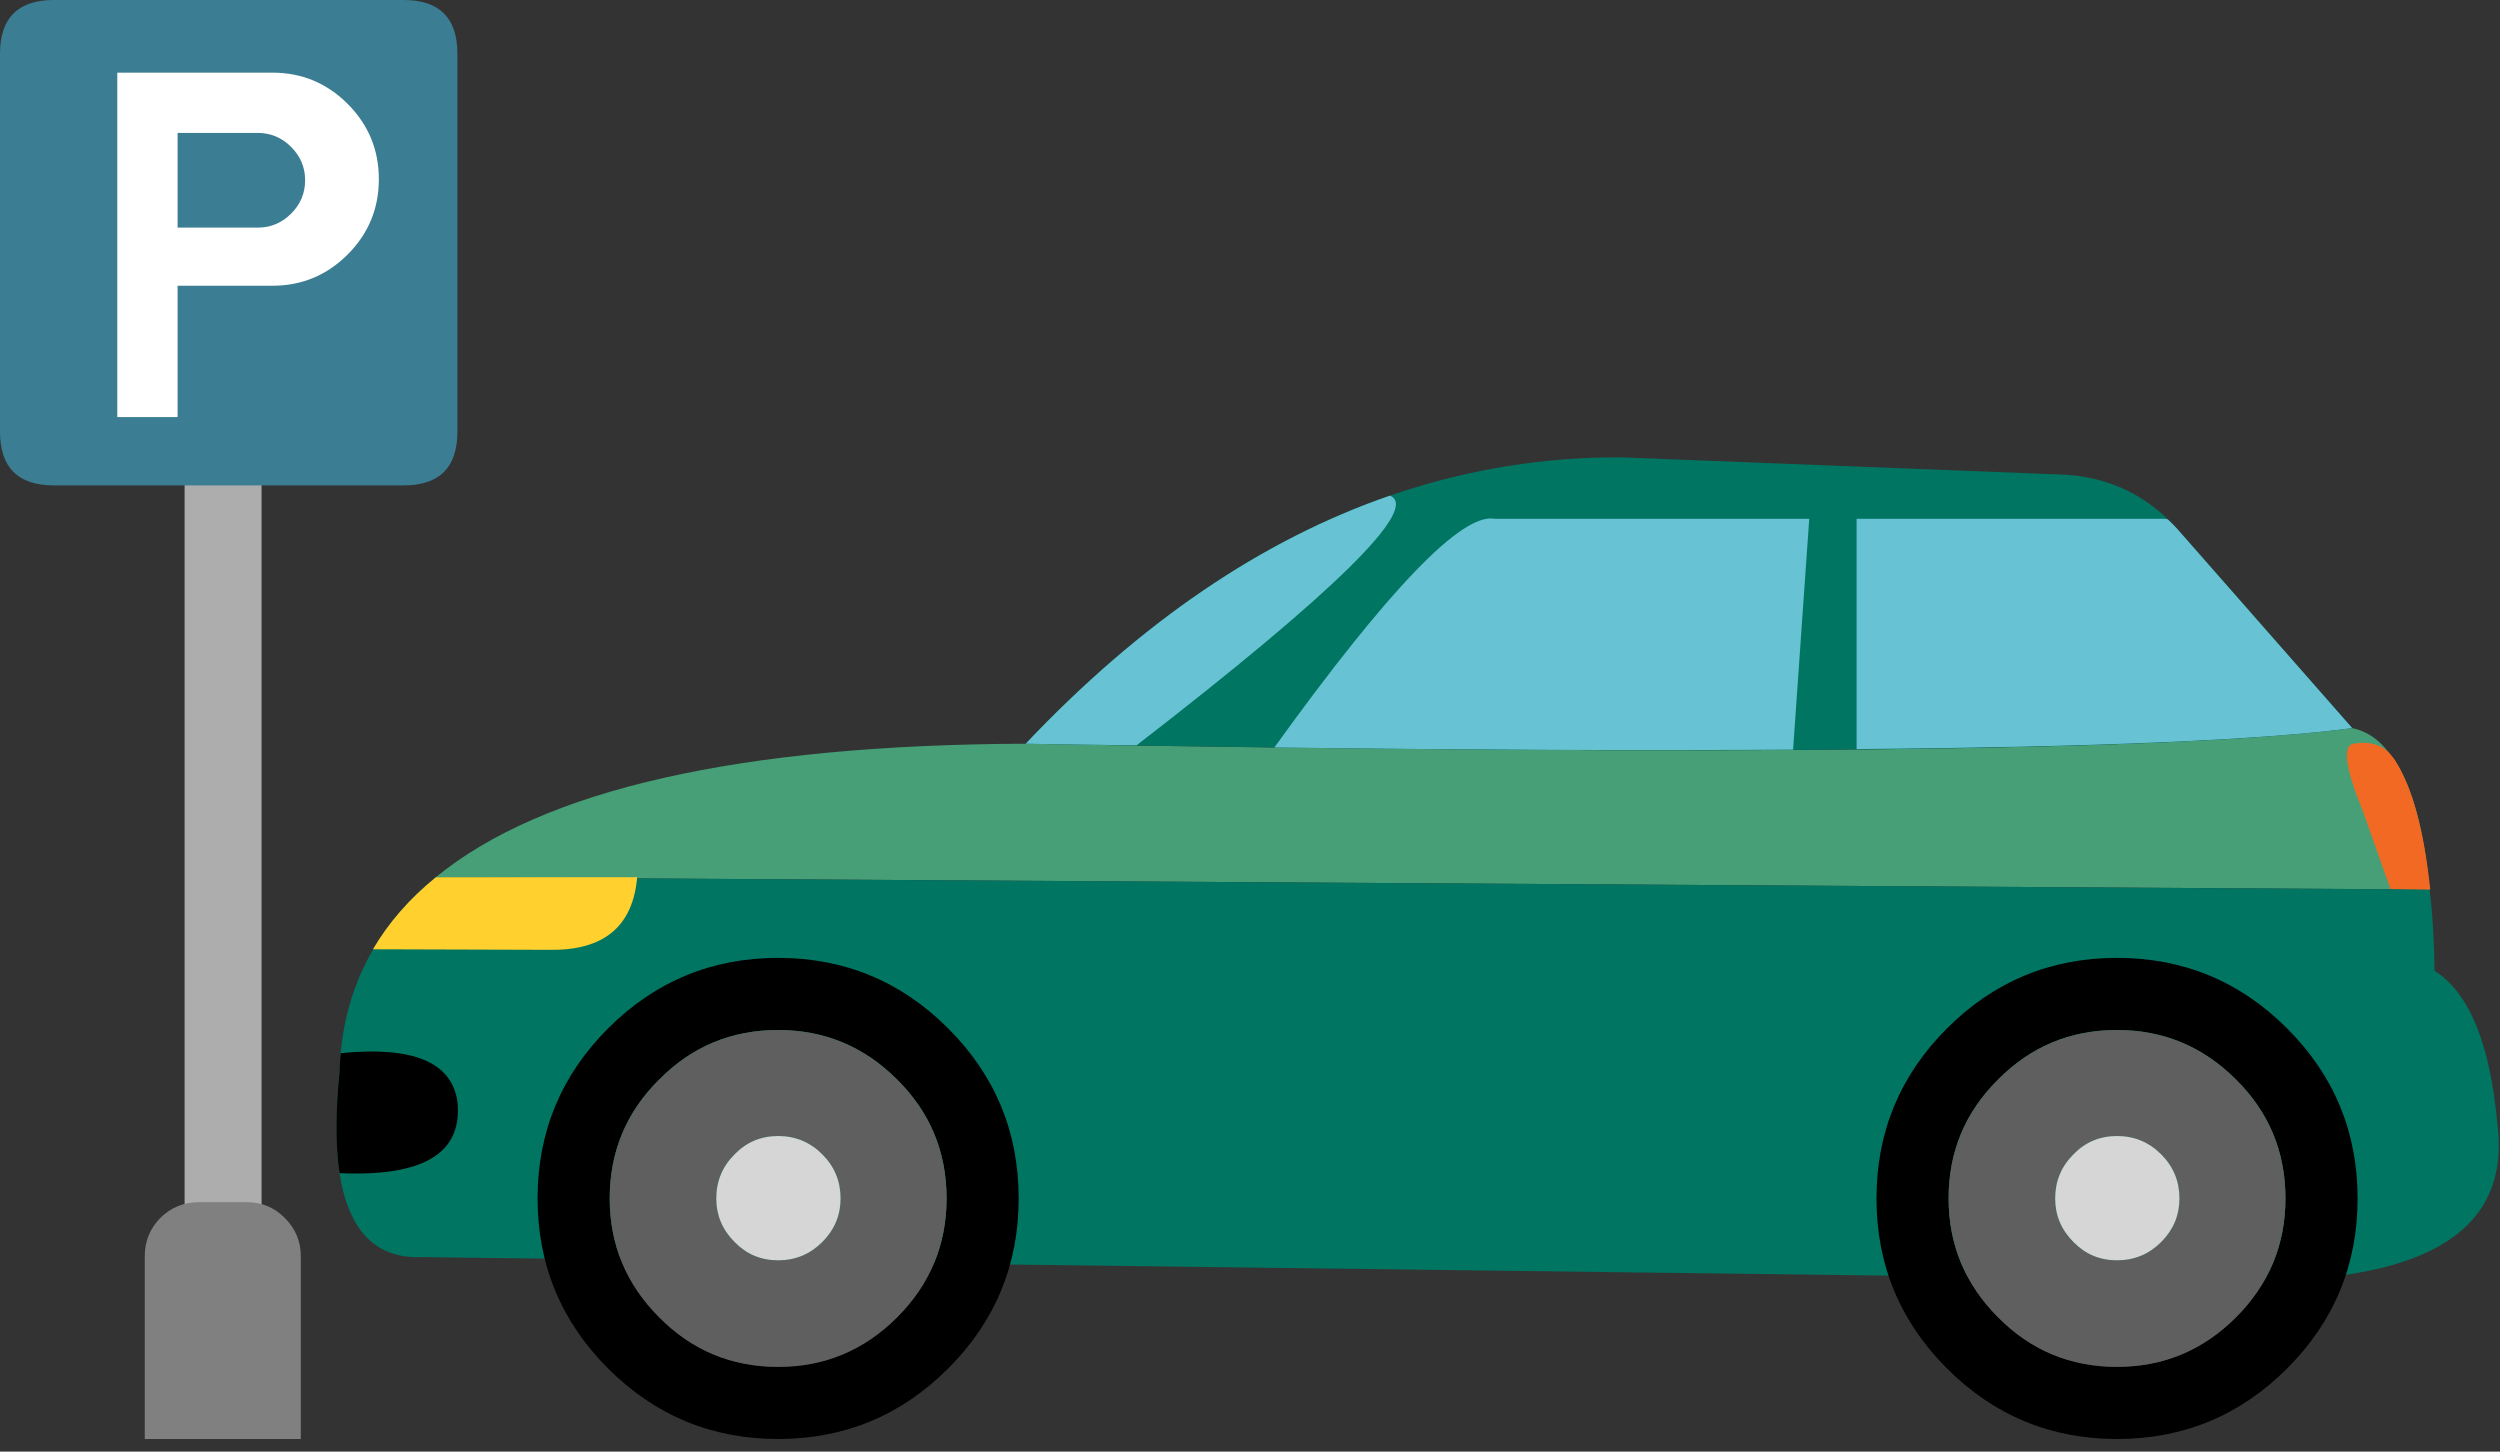 <svg width="124" height="72" viewBox="0 0 124 72" fill="none" xmlns="http://www.w3.org/2000/svg">
<rect x="0" y="0" width="124" height="72" fill="#333333" stroke="none"/>
<path d="M120.514 44.121C120.229 41.167 119.651 39.032 118.779 37.715L118.699 37.608L118.672 37.582C118.121 36.763 117.453 36.274 116.67 36.114C108.099 37.245 86.167 37.503 50.875 36.888C36.693 36.941 26.942 39.148 21.621 43.507L120.514 44.121Z" fill="#469F76"/>
<path d="M107.994 26.238C106.5 24.565 104.622 23.667 102.362 23.542L80.502 22.688C80.306 22.688 80.11 22.688 79.915 22.688H79.621C75.955 22.759 72.397 23.391 68.944 24.583C62.592 26.772 56.568 30.873 50.874 36.888C86.166 37.503 108.098 37.245 116.669 36.114L107.994 26.238ZM120.753 48.152C120.735 46.657 120.655 45.314 120.513 44.121L21.62 43.508C20.303 44.575 19.262 45.776 18.497 47.111C17.607 48.641 17.073 50.349 16.895 52.236C16.878 52.538 16.86 52.85 16.842 53.17C16.646 55.163 16.646 56.836 16.842 58.188C17.251 60.857 18.461 62.245 20.472 62.352C20.561 62.352 20.668 62.352 20.793 62.352C20.828 62.352 20.864 62.352 20.899 62.352L109.649 63.473C119.81 63.918 124.552 61.364 123.876 55.812C123.52 51.791 122.479 49.237 120.753 48.152Z" fill="#007562"/>
<path d="M120.54 44.122C120.231 41.172 119.644 39.028 118.779 37.689C118.766 37.665 118.749 37.638 118.725 37.609L118.698 37.582C118.269 36.972 117.611 36.74 116.723 36.888C116.174 36.992 116.334 38.112 117.204 40.251L118.565 44.095L120.54 44.122Z" fill="#F16922"/>
<path d="M16.896 52.236C16.869 52.542 16.852 52.853 16.842 53.17C16.639 55.171 16.639 56.843 16.842 58.188C21.01 58.375 22.958 57.192 22.688 54.638C22.405 52.68 20.475 51.879 16.896 52.236Z" fill="black"/>
<path d="M27.253 47.111C29.944 47.157 31.394 45.956 31.604 43.508H21.621C20.311 44.574 19.27 45.767 18.498 47.084L27.253 47.111Z" fill="#FFD02E"/>
<path d="M38.595 47.511C35.303 47.511 32.492 48.677 30.161 51.008C27.83 53.339 26.664 56.151 26.664 59.442C26.664 62.734 27.83 65.546 30.161 67.877C32.492 70.208 35.303 71.374 38.595 71.374C41.887 71.374 44.699 70.208 47.03 67.877C49.361 65.546 50.526 62.734 50.526 59.442C50.526 56.151 49.361 53.339 47.03 51.008C44.699 48.677 41.887 47.511 38.595 47.511ZM38.595 67.797C36.282 67.797 34.316 66.978 32.696 65.341C31.059 63.704 30.241 61.738 30.241 59.442C30.241 57.129 31.059 55.163 32.696 53.544C34.316 51.907 36.282 51.088 38.595 51.088C40.891 51.088 42.857 51.907 44.494 53.544C46.131 55.163 46.95 57.129 46.95 59.442C46.95 61.738 46.131 63.704 44.494 65.341C42.857 66.978 40.891 67.797 38.595 67.797Z" fill="black"/>
<path d="M32.698 65.341C34.317 66.978 36.283 67.797 38.597 67.797C40.892 67.797 42.858 66.978 44.496 65.341C46.133 63.704 46.951 61.738 46.951 59.442C46.951 57.129 46.133 55.163 44.496 53.544C42.858 51.906 40.892 51.088 38.597 51.088C36.283 51.088 34.317 51.906 32.698 53.544C31.061 55.163 30.242 57.129 30.242 59.442C30.242 61.738 31.061 63.704 32.698 65.341ZM40.785 57.254C41.39 57.859 41.693 58.588 41.693 59.442C41.693 60.279 41.39 60.999 40.785 61.604C40.18 62.209 39.451 62.512 38.597 62.512C37.743 62.512 37.022 62.209 36.435 61.604C35.83 60.999 35.527 60.279 35.527 59.442C35.527 58.588 35.83 57.859 36.435 57.254C37.022 56.649 37.743 56.346 38.597 56.346C39.451 56.346 40.18 56.649 40.785 57.254Z" fill="#5F5F5F"/>
<path d="M41.693 59.442C41.693 58.588 41.391 57.859 40.786 57.254C40.181 56.649 39.451 56.346 38.597 56.346C37.743 56.346 37.022 56.649 36.435 57.254C35.83 57.859 35.527 58.588 35.527 59.442C35.527 60.279 35.83 60.999 36.435 61.605C37.022 62.209 37.743 62.512 38.597 62.512C39.451 62.512 40.181 62.209 40.786 61.605C41.391 60.999 41.693 60.279 41.693 59.442Z" fill="#D6D6D6"/>
<path d="M105.005 47.511C101.713 47.511 98.902 48.677 96.571 51.008C94.24 53.339 93.074 56.151 93.074 59.442C93.074 62.734 94.24 65.546 96.571 67.877C98.902 70.208 101.713 71.374 105.005 71.374C108.297 71.374 111.109 70.208 113.44 67.877C115.771 65.546 116.937 62.734 116.937 59.442C116.937 56.151 115.771 53.339 113.44 51.008C111.109 48.677 108.297 47.511 105.005 47.511ZM105.005 67.797C102.692 67.797 100.726 66.978 99.107 65.341C97.469 63.704 96.651 61.738 96.651 59.442C96.651 57.129 97.469 55.163 99.107 53.544C100.726 51.907 102.692 51.088 105.005 51.088C107.301 51.088 109.267 51.907 110.904 53.544C112.541 55.163 113.36 57.129 113.36 59.442C113.36 61.738 112.541 63.704 110.904 65.341C109.267 66.978 107.301 67.797 105.005 67.797Z" fill="black"/>
<path d="M99.106 65.341C100.725 66.978 102.692 67.797 105.005 67.797C107.3 67.797 109.267 66.978 110.904 65.341C112.541 63.704 113.359 61.738 113.359 59.442C113.359 57.129 112.541 55.163 110.904 53.544C109.267 51.906 107.3 51.088 105.005 51.088C102.692 51.088 100.725 51.906 99.106 53.544C97.469 55.163 96.65 57.129 96.65 59.442C96.65 61.738 97.469 63.704 99.106 65.341ZM107.194 57.254C107.799 57.859 108.101 58.588 108.101 59.442C108.101 60.279 107.799 60.999 107.194 61.604C106.589 62.209 105.859 62.512 105.005 62.512C104.151 62.512 103.43 62.209 102.843 61.604C102.238 60.999 101.935 60.279 101.935 59.442C101.935 58.588 102.238 57.859 102.843 57.254C103.43 56.649 104.151 56.346 105.005 56.346C105.859 56.346 106.589 56.649 107.194 57.254Z" fill="#5F5F5F"/>
<path d="M108.101 59.442C108.101 58.588 107.799 57.859 107.194 57.254C106.589 56.649 105.859 56.346 105.005 56.346C104.151 56.346 103.43 56.649 102.843 57.254C102.238 57.859 101.936 58.588 101.936 59.442C101.936 60.279 102.238 60.999 102.843 61.605C103.43 62.209 104.151 62.512 105.005 62.512C105.859 62.512 106.589 62.209 107.194 61.605C107.799 60.999 108.101 60.279 108.101 59.442Z" fill="#D6D6D6"/>
<path d="M12.973 21.006H9.156V63.206H12.973V21.006Z" fill="#ADADAD"/>
<path d="M12.251 59.629H9.849C9.119 59.629 8.488 59.887 7.954 60.404C7.438 60.937 7.18 61.569 7.18 62.299V71.374H14.92V62.299C14.92 61.569 14.653 60.937 14.12 60.404C13.604 59.887 12.981 59.629 12.251 59.629Z" fill="#808080"/>
<path d="M22.688 21.407V2.669C22.688 0.89 21.798 0 20.019 0H2.669C0.89 0 0 0.89 0 2.669V21.407C0 23.186 0.89 24.076 2.669 24.076H20.019C21.798 24.076 22.688 23.186 22.688 21.407Z" fill="#3B7D92"/>
<path d="M17.242 5.151C16.21 4.119 14.965 3.603 13.506 3.603H5.818V20.686H8.808V14.173H13.506C14.965 14.173 16.21 13.657 17.242 12.625C18.274 11.593 18.791 10.347 18.791 8.888C18.791 7.429 18.274 6.183 17.242 5.151ZM12.785 6.593C13.425 6.593 13.977 6.824 14.44 7.287C14.902 7.749 15.134 8.301 15.134 8.942C15.134 9.582 14.902 10.134 14.44 10.597C13.977 11.059 13.425 11.29 12.785 11.29H8.808V6.593H12.785Z" fill="white"/>
<path d="M50.875 36.888C52.751 36.921 54.584 36.947 56.373 36.968C66.244 29.342 70.434 25.214 68.945 24.583C62.593 26.772 56.569 30.873 50.875 36.888ZM88.937 37.181L89.738 25.731H74.124C72.508 25.436 68.87 29.217 63.207 37.075C73.043 37.197 81.62 37.233 88.937 37.181ZM107.995 26.238C107.844 26.069 107.684 25.909 107.515 25.757C107.466 25.745 107.413 25.736 107.355 25.731H92.087V37.155C103.971 37.055 112.166 36.708 116.67 36.114L107.995 26.238Z" fill="#67C3D3"/>
</svg>
